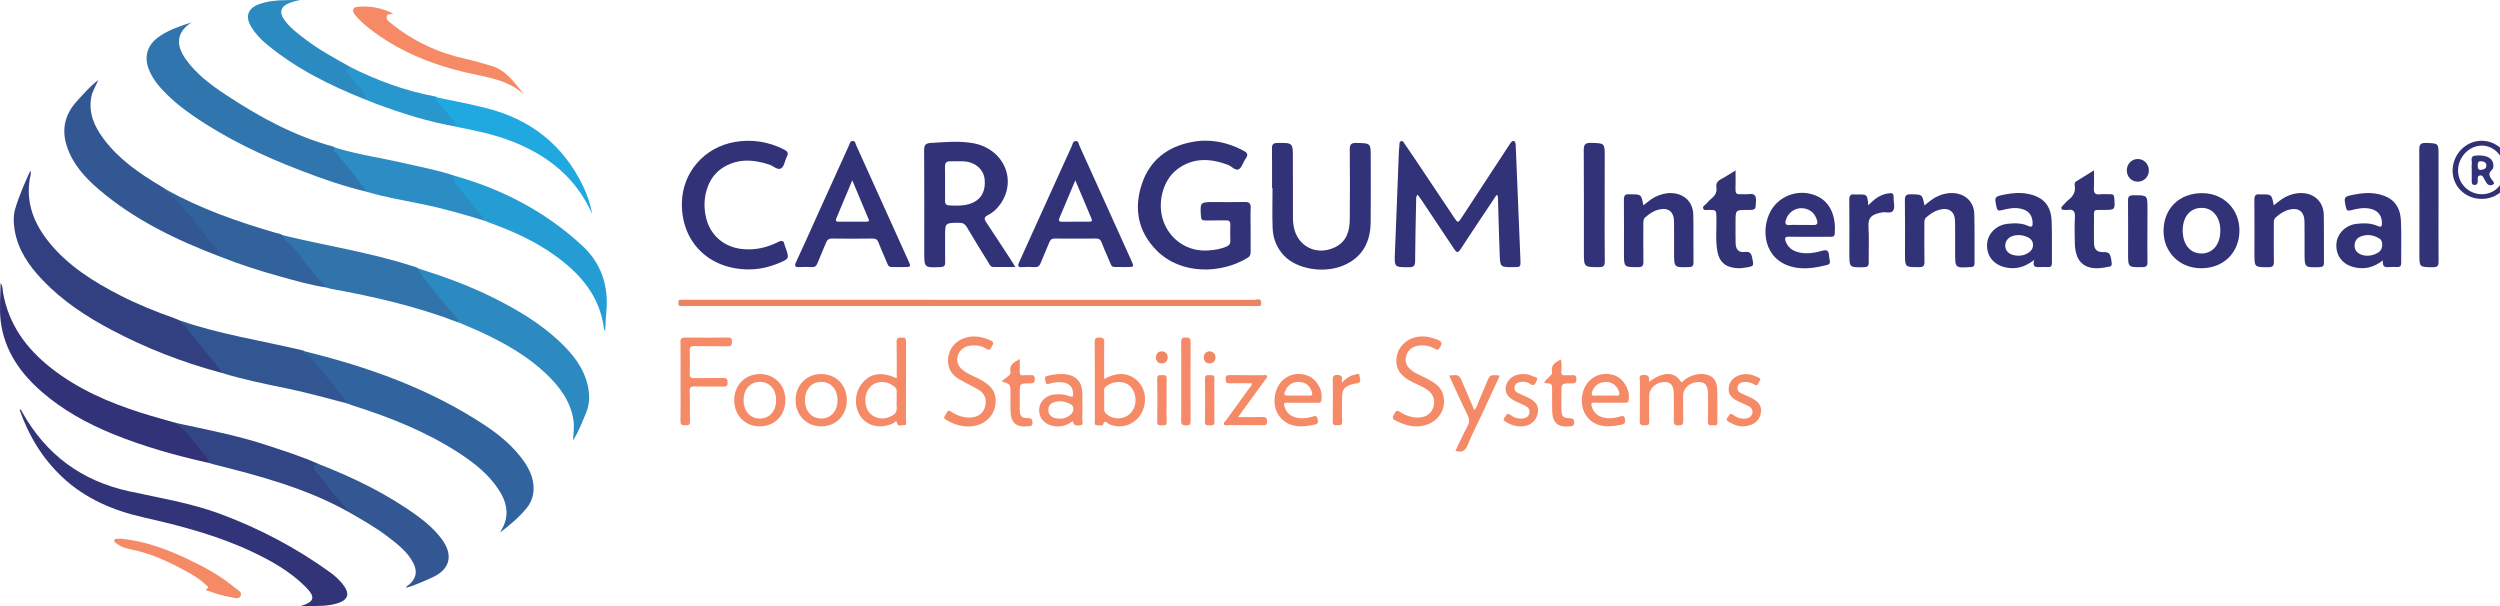 <?xml version="1.0" encoding="utf-8"?>
<!-- Generator: Adobe Illustrator 23.0.1, SVG Export Plug-In . SVG Version: 6.00 Build 0)  -->
<svg version="1.1" id="Layer_1" xmlns="http://www.w3.org/2000/svg" xmlns:xlink="http://www.w3.org/1999/xlink" x="0px" y="0px"
	 viewBox="0 0 412.39 100" enable-background="new 0 0 412.39 100" xml:space="preserve">
<g>
	<path fill="#31649E" d="M50.2,57.93c10.49,2.59,20.59,6.16,29.68,12.15c2.54,1.67,4.87,3.6,6.63,6.14
		c1.85,2.67,2.04,5.53,0.38,7.57c-1.25,1.55-2.8,2.82-4.4,4.06c0.23-0.46,0.51-0.9,0.69-1.38c0.78-1.99,0.27-3.81-0.81-5.52
		c-1.69-2.68-4.12-4.58-6.73-6.27c-5.36-3.47-11.24-5.81-17.3-7.74c-0.36-0.11-0.7-0.25-1.05-0.38c-2.06-1.66-3.48-3.9-5.2-5.86
		c-0.61-0.7-1.11-1.51-1.98-1.96c-0.26-0.13-0.45-0.39-0.37-0.7C49.81,57.8,50.02,57.84,50.2,57.93z"/>
	<path fill="#3075AD" d="M60.49,31.63c-3.74-0.89-7.37-2.15-10.95-3.53c-6.22-2.39-12.21-5.23-17.72-9.03
		c-1.98-1.37-3.84-2.89-5.44-4.71c-0.56-0.64-1.04-1.32-1.44-2.07c-1.42-2.65-0.86-4.93,1.7-6.52c1.53-0.95,3.25-1.54,5.02-2.09
		c-0.1,0.06-0.22,0.11-0.31,0.18c-2.35,1.66-2.26,3.73-0.69,5.93c1.74,2.44,4.1,4.2,6.55,5.82c5.52,3.65,11.28,6.81,17.72,8.56
		c0.12,0.03,0.22,0.11,0.33,0.17c1.03,1.23,2.05,2.47,3.07,3.71c0.63,0.77,1.19,1.59,1.86,2.33C60.47,30.69,60.8,31.11,60.49,31.63z
		"/>
	<path fill="#324081" d="M36.46,61.48c-6.29-1.69-12.34-4.02-18.1-7.08c-4.16-2.2-8.07-4.77-11.34-8.21
		c-2.23-2.34-4.04-4.93-4.6-8.21c-0.2-1.19-0.24-2.39,0.09-3.53c0.62-2.12,1.52-4.14,2.49-6.29c0.2,0.56-0.02,0.93-0.08,1.29
		c-0.67,3.99,0.67,7.39,3.11,10.44c3.18,3.96,7.39,6.58,11.84,8.86c2.87,1.47,5.85,2.67,8.89,3.74c0.32,0.11,0.63,0.26,0.94,0.4
		c2.78,1.95,4.33,5,6.58,7.42C36.6,60.63,36.77,61.03,36.46,61.48z"/>
	<path fill="#323479" d="M49.56,99.99c2.33-0.71,2.55-1.48,0.83-3.2c-2.54-2.53-5.61-4.27-8.82-5.78
		c-5.72-2.7-11.79-4.28-17.92-5.67c-4.95-1.12-9.52-3.05-13.29-6.56c-3.34-3.11-5.63-6.89-7.12-11.18c0.21-0.14,0.23,0.05,0.29,0.12
		c0.06,0.07,0.08,0.17,0.13,0.25c3.91,7.02,9.81,11.36,17.64,13.07c5.06,1.11,10.19,1.93,15.08,3.75
		c6.45,2.41,12.49,5.58,18.07,9.62c0.91,0.66,1.75,1.42,2.39,2.37c0.79,1.18,0.53,2.08-0.79,2.6c-1.73,0.68-3.57,0.54-5.37,0.62
		C50.31,100.01,49.94,99.99,49.56,99.99z"/>
	<path fill="#323278" d="M246.85,32.18c-1.37,2.05-2.73,4.09-4.09,6.14c-0.57,0.86-1.14,1.72-1.7,2.59
		c-0.57,0.88-0.71,0.89-1.28,0.03c-1.79-2.68-3.57-5.36-5.36-8.04c-0.17-0.25-0.36-0.5-0.58-0.79c-0.33,0.36-0.23,0.75-0.24,1.1
		c-0.07,3.31-0.15,6.63-0.17,9.94c-0.01,0.77-0.31,0.93-1,0.93c-2.46,0-2.43,0.02-2.33-2.44c0.23-5.37,0.42-10.75,0.63-16.12
		c0.02-0.53,0.06-1.06,0.11-1.59c0.02-0.23-0.05-0.54,0.27-0.64c0.32-0.1,0.43,0.19,0.56,0.39c0.57,0.82,1.13,1.65,1.69,2.48
		c2.16,3.22,4.31,6.44,6.47,9.67c0.66,0.99,0.67,0.99,1.3,0.03c2.59-3.95,5.17-7.9,7.76-11.85c0.14-0.21,0.26-0.44,0.44-0.61
		c0.27-0.26,0.52-0.18,0.64,0.17c0.06,0.17,0.05,0.37,0.06,0.56c0.26,6.22,0.52,12.43,0.77,18.65c0.05,1.29,0.04,1.29-1.23,1.29
		c-2.07,0-2.11,0-2.19-2.07c-0.12-3.09-0.19-6.19-0.28-9.28c0-0.15-0.03-0.31-0.05-0.46C246.98,32.23,246.92,32.2,246.85,32.18z"/>
	<path fill="#325793" d="M36.28,42.32c-7.21-2.74-14.12-6.05-20.03-11.12c-2.24-1.92-4.22-4.1-5.19-6.98
		c-0.97-2.87-0.36-5.4,1.69-7.61c1.06-1.14,2.06-2.35,3.46-3.41c-0.42,1.03-0.96,1.82-1.14,2.76c-0.52,2.68,0.5,4.91,2.03,6.96
		c2.52,3.37,5.91,5.7,9.47,7.81c0.24,0.14,0.47,0.3,0.71,0.45c0.12,0.22,0.29,0.45,0.49,0.54c2.4,1.15,3.63,3.43,5.22,5.35
		c1.07,1.29,2.19,2.54,3.17,3.91C36.45,41.41,36.73,41.83,36.28,42.32z"/>
	<path fill="#323278" d="M206.3,37.87c0,1.22-0.01,2.44,0,3.66c0,0.4-0.06,0.72-0.44,0.96c-4.34,2.69-11.05,2.92-15.11-1.22
		c-3.05-3.11-3.74-6.88-2.39-10.93c1.31-3.93,4.24-6.16,8.26-6.92c2.96-0.56,5.77,0,8.44,1.4c0.62,0.33,0.94,0.63,0.43,1.33
		c-0.42,0.57-0.61,1.47-1.15,1.77c-0.55,0.3-1.17-0.5-1.8-0.74c-2.92-1.08-5.75-1.22-8.37,0.76c-2.4,1.82-3.36,5.71-2.2,8.7
		c1.19,3.09,4.11,4.92,7.37,4.67c1.03-0.08,2.04-0.22,3-0.65c0.42-0.19,0.63-0.44,0.61-0.92c-0.03-0.87-0.03-1.75,0-2.63
		c0.02-0.56-0.18-0.78-0.75-0.76c-1.12,0.03-2.25-0.01-3.38,0.02c-0.53,0.01-0.69-0.19-0.72-0.71c-0.14-2.32-0.15-2.32,2.12-2.33
		c1.69,0,3.38,0.03,5.06-0.01c0.75-0.02,1.07,0.18,1.03,0.99C206.25,35.49,206.3,36.68,206.3,37.87z"/>
	<path fill="#2C8AC0" d="M68.93,44.25c4.25,1.36,8.44,2.86,12.44,4.86c3.92,1.96,7.69,4.18,10.9,7.2c2.16,2.03,4.01,4.3,4.69,7.3
		c0.36,1.59,0.31,3.15-0.35,4.67c-0.64,1.48-1.18,3-2.1,4.37c0.1-1.18,0.26-2.34,0.06-3.51c-0.54-3.11-2.35-5.47-4.57-7.56
		c-3.01-2.84-6.56-4.86-10.27-6.62c-1.32-0.63-2.69-1.17-4.03-1.75c-2.58-2.33-4.51-5.21-6.68-7.88
		C68.75,45.01,68.56,44.64,68.93,44.25z"/>
	<path fill="#323278" d="M34.39,76.35c-5.4-1.21-10.72-2.69-15.85-4.79c-4.18-1.72-8.12-3.88-11.56-6.85
		c-3.6-3.11-6.24-6.83-6.86-11.68C-0.12,51,0.06,48.97,0.1,46.68c0.41,0.63,0.32,1.11,0.39,1.53c0.91,5.28,3.84,9.28,7.95,12.51
		c4.41,3.46,9.47,5.66,14.77,7.35c1.96,0.63,3.96,1.16,5.94,1.73c0.04,0.05,0.06,0.12,0.12,0.14c2.51,1.05,3.52,3.53,5.16,5.41
		C34.68,75.65,34.74,76.02,34.39,76.35z"/>
	<path fill="#323278" d="M209.83,30.99c0-2.16,0.02-4.32-0.01-6.47c-0.01-0.67,0.17-0.93,0.9-0.94c2.55-0.02,2.55-0.05,2.55,2.53
		c0,3.25,0,6.51,0.01,9.76c0,0.5,0.03,1,0.12,1.49c0.61,3.32,3.81,4.91,6.85,3.41c1.88-0.93,2.38-2.65,2.4-4.55
		c0.04-3.85,0.04-7.69,0-11.54c-0.01-0.86,0.23-1.12,1.1-1.1c2.36,0.05,2.36,0.01,2.36,2.37c0,3.57,0.03,7.13-0.01,10.7
		c-0.04,3.28-1.34,5.81-4.5,7.14c-3.18,1.35-7.59,0.64-9.74-1.57c-1.23-1.27-1.86-2.83-1.93-4.56c-0.09-2.22-0.02-4.44-0.02-6.66
		C209.87,30.99,209.85,30.99,209.83,30.99z"/>
	<path fill="#3173AB" d="M68.93,44.25c0.6,1.31,1.6,2.35,2.47,3.47c1.28,1.64,2.66,3.21,3.99,4.82c0.15,0.18,0.2,0.45,0.3,0.68
		c-6.85-2.64-13.95-4.29-21.16-5.59c-0.21-0.04-0.41-0.12-0.62-0.19c-1.43-0.47-2.19-1.71-3.03-2.79c-1.07-1.37-2.13-2.74-3.26-4.07
		c-0.23-0.27-0.53-0.44-0.77-0.68c-0.3-0.31-0.65-0.63-0.27-1.12c7.15,1.76,14.45,2.85,21.47,5.12C68.36,44,68.69,44.01,68.93,44.25
		z"/>
	<path fill="#323278" d="M123.52,44.44c-6.59,0-11.16-4.55-11.04-10.99c0.09-5.02,3.71-9.16,8.73-10.03
		c2.84-0.49,5.53-0.06,8.1,1.23c0.58,0.29,0.82,0.57,0.48,1.21c-0.34,0.63-0.41,1.56-0.92,1.9c-0.58,0.39-1.27-0.38-1.93-0.6
		c-2.77-0.91-5.46-1.06-7.98,0.69c-2.29,1.59-3.29,5.01-2.45,8.22c0.73,2.82,2.97,4.69,5.89,5.01c2.13,0.23,4.1-0.23,5.98-1.17
		c0.62-0.31,0.91-0.22,1.03,0.44c0.03,0.15,0.1,0.3,0.15,0.44c0.66,1.88,0.66,1.89-1.21,2.66C126.81,44.08,125.2,44.44,123.52,44.44
		z"/>
	<path fill="#325692" d="M36.46,61.48c-0.2-0.71-0.73-1.22-1.17-1.77c-1.53-1.91-3.21-3.7-4.57-5.74c-0.29-0.43-1.06-0.37-1.01-1.09
		c6.54,2.26,13.37,3.3,20.08,4.88c0.15,0.03,0.28,0.11,0.42,0.17c-0.27,0.09-0.3,0.27-0.05,0.37c1.25,0.49,1.84,1.64,2.64,2.57
		c1.41,1.66,2.79,3.35,4.17,5.03c0.15,0.19,0.23,0.44,0.34,0.66c-3.26-0.82-6.48-1.76-9.77-2.44C43.81,63.36,40.09,62.6,36.46,61.48
		z"/>
	<path fill="#325792" d="M52.43,76.49c5.83,2.27,11.44,4.98,16.52,8.69c1.49,1.09,2.87,2.32,3.97,3.82c1.91,2.64,1.3,4.96-1.67,6.28
		c-1.38,0.61-2.76,1.26-4.26,1.69c0.07-0.34,0.32-0.39,0.48-0.52c1.16-0.99,1.42-2.15,0.74-3.51c-0.94-1.88-2.56-3.12-4.17-4.36
		c-2.11-1.62-4.43-2.91-6.73-4.23c-1.51-1.27-2.78-2.76-3.97-4.33c-0.55-0.72-1.06-1.47-1.69-2.12c-0.3-0.31-0.38-0.72-0.19-1.13
		C51.67,76.3,52.06,76.42,52.43,76.49z"/>
	<path fill="#249DD4" d="M75,29c7.9,2.22,15,5.94,21.04,11.52c3.19,2.95,4.4,6.72,3.97,11.04c-0.1,0.96-0.11,1.93-0.18,3.08
		c-0.11-0.25-0.19-0.35-0.2-0.45c-0.7-5.41-3.95-9.1-8.19-12.12c-3.28-2.34-6.92-3.97-10.69-5.33c-0.26-0.09-0.52-0.21-0.77-0.31
		c-2.12-1.72-3.58-4.01-5.28-6.09C74.22,29.75,74.37,29.3,75,29z"/>
	<path fill="#31629C" d="M46.6,38.79c0.22,0.94,1.15,1.27,1.71,1.92c1.59,1.84,2.92,3.89,4.58,5.66c0.34,0.36,0.68,0.72,1.02,1.07
		c-2.65-0.4-5.22-1.14-7.8-1.86c-3.33-0.92-6.63-1.98-9.84-3.26c-0.13-1.11-1.02-1.76-1.63-2.55c-1.55-2.02-3.17-3.99-4.79-5.96
		c-0.51-0.62-1.08-1.21-1.8-1.62c-0.4-0.23-0.67-0.55-0.78-1c5.74,3.23,11.9,5.38,18.19,7.21C45.85,38.51,46.26,38.53,46.6,38.79z"
		/>
	<path fill="#324685" d="M52.43,76.49c-0.91,0.33-0.96,0.61-0.3,1.35c1.71,1.91,3.1,4.1,4.94,5.91c0.14,0.14,0.16,0.39,0.23,0.59
		c-6.93-3.83-14.5-5.85-22.11-7.76c-0.27-0.07-0.54-0.16-0.8-0.24c-0.19-0.96-0.89-1.62-1.49-2.29c-1.18-1.32-1.99-3.01-3.62-3.93
		c-0.08-0.05-0.1-0.22-0.15-0.33c5.05,1.09,10.13,2.07,15.04,3.7C46.96,74.42,49.76,75.28,52.43,76.49z"/>
	<path fill="#2B8DC3" d="M75,29c-0.43,0.47-0.15,0.88,0.15,1.25c1.39,1.73,2.79,3.43,4.18,5.16c0.25,0.31,0.44,0.68,0.65,1.02
		c-3.51-1.09-7.04-2.1-10.65-2.82c-2.96-0.6-5.94-1.11-8.85-1.98c-1.55-2.25-3.35-4.3-5.04-6.43c-0.18-0.23-0.76-0.44-0.2-0.86
		c3.81,1.18,7.75,1.72,11.62,2.62C69.59,27.6,72.35,28.09,75,29z"/>
	<path fill="#2B8BC1" d="M60.3,16.43c-5.85-2.32-11.44-5.09-16.32-9.14c-0.99-0.82-1.87-1.75-2.54-2.86
		c-1.04-1.72-0.55-3.08,1.34-3.76c2.19-0.79,4.48-0.61,6.75-0.68c-0.58,0.13-1.14,0.26-1.69,0.46c-1.54,0.56-1.87,1.56-0.89,2.89
		c0.91,1.25,2.15,2.17,3.36,3.1c2.3,1.77,4.86,3.14,7.38,4.56c-0.01,0.92,0.61,1.51,1.14,2.14c0.54,0.64,1.08,1.27,1.54,1.97
		C60.65,15.56,60.81,16.01,60.3,16.43z"/>
	<path fill="#EB8463" d="M159.97,50.49c-15.64,0-31.28,0-46.91,0c-0.28,0-0.56,0-0.84-0.01c-0.32-0.01-0.31-0.24-0.3-0.47
		c0.01-0.23-0.08-0.54,0.3-0.56c0.25-0.02,0.5-0.01,0.75-0.01c31.34,0,62.68,0,94.02,0.02c0.36,0,1.01-0.38,1.06,0.46
		c0.02,0.37-0.06,0.61-0.5,0.57c-0.25-0.02-0.5,0-0.75,0C191.19,50.49,175.58,50.49,159.97,50.49z"/>
	<path fill="#323278" d="M375.07,33.87c0.68-0.51,1.23-1.02,1.9-1.36c0.94-0.48,1.92-0.73,2.98-0.65c1.96,0.15,3.33,1.55,3.37,3.59
		c0.05,2.62,0,5.25,0.03,7.87c0.01,0.58-0.22,0.73-0.77,0.75c-2.43,0.07-2.43,0.09-2.43-2.36c0-1.72,0.01-3.44-0.01-5.15
		c-0.02-1.67-0.99-2.39-2.59-1.96c-0.84,0.22-1.52,0.7-2.16,1.27c-0.33,0.29-0.31,0.66-0.31,1.03c0,2.09-0.03,4.19,0.01,6.28
		c0.01,0.71-0.22,0.9-0.91,0.9c-2.3,0-2.3,0.03-2.3-2.22c0-2.97,0.02-5.94-0.01-8.9c-0.01-0.7,0.22-0.99,0.91-0.89
		c0.03,0,0.06,0,0.09,0C374.73,32.04,374.73,32.04,375.07,33.87z"/>
	<path fill="#323278" d="M271.08,33.87c0.68-0.5,1.23-1.02,1.9-1.36c0.85-0.42,1.73-0.69,2.69-0.66c2.13,0.06,3.61,1.45,3.65,3.59
		c0.05,2.62,0,5.25,0.03,7.87c0.01,0.58-0.22,0.73-0.77,0.75c-2.43,0.07-2.43,0.09-2.43-2.36c0-1.72,0.01-3.44-0.01-5.15
		c-0.02-1.67-0.99-2.39-2.59-1.96c-0.84,0.22-1.52,0.7-2.16,1.27c-0.33,0.29-0.31,0.66-0.31,1.03c0,2.09-0.03,4.19,0.01,6.28
		c0.01,0.7-0.22,0.9-0.91,0.9c-2.3,0-2.3,0.03-2.3-2.31c0-2.94,0.02-5.87-0.01-8.81c-0.01-0.7,0.22-0.99,0.91-0.89
		c0.03,0,0.06,0,0.09,0C270.74,32.04,270.74,32.04,271.08,33.87z"/>
	<path fill="#323278" d="M317.45,33.88c0.67-0.52,1.23-1.02,1.9-1.37c0.94-0.48,1.92-0.73,2.98-0.65c1.89,0.14,3.28,1.46,3.34,3.41
		c0.08,2.72,0.02,5.44,0.04,8.15c0,0.5-0.22,0.62-0.68,0.64c-2.52,0.15-2.52,0.16-2.52-2.36c0-1.72,0.01-3.44-0.01-5.15
		c-0.02-1.66-1-2.38-2.6-1.95c-0.84,0.23-1.52,0.7-2.16,1.27c-0.33,0.29-0.3,0.66-0.3,1.03c0,2.09-0.03,4.19,0.01,6.28
		c0.01,0.72-0.23,0.89-0.92,0.89c-2.29,0-2.29,0.03-2.29-2.22c0-2.94,0.03-5.87-0.02-8.81c-0.01-0.79,0.25-1.01,1.01-0.99
		C317.09,32.08,317.09,32.04,317.45,33.88z"/>
	<path fill="#20A8E0" d="M72.14,16.08c2.64,0.56,5.29,1.06,7.9,1.71c7.41,1.82,12.88,6.08,16.19,13.01
		c0.68,1.43,1.17,2.94,1.47,4.52c-0.28-0.55-0.53-1.12-0.83-1.66c-2.73-5.01-6.99-8.18-12.2-10.26c-3.03-1.21-6.2-1.86-9.38-2.48
		c-1.41-1.16-2.46-2.63-3.58-4.04C71.38,16.42,71.55,16.18,72.14,16.08z"/>
	<path fill="#323278" d="M264.7,33.92c0,3.06-0.02,6.13,0.02,9.19c0.01,0.73-0.2,0.96-0.95,0.96c-2.5-0.01-2.5,0.02-2.5-2.51
		c0-5.6,0.02-11.2-0.02-16.79c-0.01-0.96,0.27-1.22,1.21-1.2c2.24,0.06,2.25,0.02,2.25,2.28C264.7,28.54,264.7,31.23,264.7,33.92z"
		/>
	<path fill="#F68A67" d="M64.86,2.24c-0.44,0.18-0.92-0.05-1.05,0.44c-0.14,0.52,0.25,0.8,0.59,1.08c3.64,2.97,7.77,4.92,12.34,5.94
		c1.52,0.34,3.01,0.77,4.5,1.22c0.94,0.29,1.74,0.83,2.46,1.49c1.06,0.96,1.89,2.11,2.78,3.21c-2.77-2.56-6.34-2.88-9.78-3.7
		c-5.74-1.36-11.14-3.58-15.83-7.26C60,3.98,59.2,3.22,58.5,2.38c-0.47-0.56-0.28-1.19,0.41-1.25C60.95,0.93,62.91,1.26,64.86,2.24z
		"/>
	<path fill="#323277" d="M345.41,28.1c0,1.1,0.05,2-0.01,2.89c-0.05,0.8,0.16,1.17,1.03,1.06c0.55-0.07,1.12,0.01,1.68-0.02
		c0.49-0.02,0.63,0.2,0.66,0.67c0.13,1.93,0.14,1.92-1.75,1.93c-1.84,0.01-1.58-0.19-1.6,1.59c-0.01,1.28-0.02,2.56,0,3.84
		c0.02,1.14,0.49,1.56,1.64,1.53c0.89-0.03,1.11,0.3,1.28,1.78c0.09,0.8-0.55,0.58-0.93,0.71c-0.12,0.04-0.24,0.05-0.37,0.07
		c-3.05,0.5-4.68-0.82-4.78-3.91c-0.05-1.47-0.06-2.94,0.01-4.4c0.04-0.91-0.19-1.38-1.18-1.21c-0.15,0.03-0.31,0.01-0.47,0
		c-0.21-0.01-0.48,0.04-0.57-0.22c-0.09-0.25,0.12-0.4,0.27-0.55c0.3-0.31,0.59-0.65,0.93-0.92c0.72-0.59,1.15-1.28,1-2.26
		c-0.04-0.27-0.06-0.58,0.23-0.76C343.4,29.35,344.32,28.78,345.41,28.1z"/>
	<path fill="#323277" d="M286.29,28.11c0,1.18,0.03,2.15-0.01,3.11c-0.02,0.59,0.15,0.88,0.79,0.82c0.47-0.04,0.94,0.05,1.4-0.02
		c0.97-0.14,1.24,0.26,1.19,1.2c-0.07,1.41-0.02,1.41-1.44,1.41c-1.93,0-1.93,0-1.93,1.92c0,1.19-0.02,2.37,0.01,3.56
		c0.02,1.05,0.49,1.57,1.5,1.45c0.82-0.09,1.07,0.19,1.23,0.94c0.29,1.41,0.33,1.4-1.06,1.64c-0.62,0.11-1.25,0.14-1.87,0.05
		c-1.65-0.23-2.53-1.1-2.82-2.79c-0.32-1.83-0.1-3.68-0.15-5.52c-0.03-1.24-0.01-1.23-1.21-1.26c-0.33-0.01-0.78,0.17-0.95-0.18
		c-0.2-0.43,0.31-0.61,0.54-0.88c0.26-0.31,0.55-0.61,0.86-0.86c0.58-0.47,0.88-1.03,0.76-1.79c-0.1-0.64,0.18-1.04,0.74-1.35
		C284.63,29.17,285.35,28.68,286.29,28.11z"/>
	<path fill="#323277" d="M402.25,33.82c0,3.09-0.02,6.18,0.01,9.28c0.01,0.7-0.16,0.99-0.93,0.98c-2.24-0.02-2.24,0.02-2.24-2.18
		c0-5.72,0.02-11.43-0.02-17.15c-0.01-0.87,0.18-1.2,1.12-1.17c2.06,0.07,2.06,0.01,2.06,2.09
		C402.25,28.38,402.25,31.1,402.25,33.82z"/>
	<path fill="#2797CD" d="M72.14,16.08c-0.55,0.24-0.18,0.47,0.01,0.69c0.77,0.9,1.53,1.8,2.31,2.69c0.37,0.43,0.63,0.93,0.85,1.44
		c-4.56-0.79-8.95-2.17-13.28-3.78c-0.58-0.22-1.15-0.47-1.73-0.7c0.03-1.31-1.1-1.94-1.71-2.87c-0.32-0.49-0.75-0.91-1.13-1.36
		c-0.4-0.48-0.4-0.88,0.21-1.19c4.44,2.24,9.06,3.96,13.96,4.88C71.82,15.93,72.01,15.91,72.14,16.08z"/>
	<path fill="#323278" d="M308.19,33.86c0.94-0.97,1.85-1.69,3.07-1.92c0.99-0.18,1.12-0.12,1.11,0.85
		c-0.01,0.68,0.27,1.52-0.12,2.01c-0.37,0.46-1.23,0.12-1.86,0.25c-1.45,0.3-2.28,0.64-2.17,2.41c0.12,1.93,0.01,3.87,0.04,5.81
		c0.01,0.61-0.2,0.79-0.81,0.81c-2.39,0.05-2.39,0.07-2.39-2.3c0-2.93,0.02-5.87-0.01-8.8c-0.01-0.69,0.19-1,0.9-0.9
		c0.15,0.02,0.31,0,0.47,0C308.02,32.06,308.02,32.06,308.19,33.86z"/>
	<path fill="#F68A67" d="M271.99,63c2.36-1.72,4.2-1.82,5.39,0.1c0.91-0.88,1.98-1.4,3.27-1.41c1.54-0.01,2.53,0.8,2.6,2.34
		c0.09,1.87,0.02,3.75,0.04,5.63c0.01,0.74-0.53,0.42-0.86,0.47c-0.42,0.07-0.7,0-0.69-0.56c0.03-1.5,0.02-3,0.01-4.5
		c-0.01-1.48-0.47-2.07-1.58-2.06c-1.35,0.01-2.52,1.02-2.52,2.18c0,1.38-0.03,2.75,0.01,4.13c0.02,0.63-0.12,0.86-0.81,0.85
		c-0.65-0.01-0.77-0.24-0.75-0.81c0.04-1.41,0.02-2.81,0.01-4.22c-0.02-1.58-0.46-2.15-1.61-2.12c-1.34,0.03-2.46,1.05-2.46,2.25
		c0,1.41-0.04,2.82,0.02,4.22c0.03,0.68-0.32,0.65-0.8,0.67c-0.52,0.01-0.78-0.05-0.77-0.69c0.04-2.19,0-4.38,0.03-6.57
		c0.01-0.4-0.35-1.02,0.58-1.05C271.95,61.83,272.14,62.16,271.99,63z"/>
	<path fill="#F58A67" d="M160.74,55.5c0.95,0.01,1.83,0.27,2.7,0.67c0.57,0.26,0.43,0.56,0.19,0.94c-0.22,0.36-0.3,0.84-0.92,0.43
		c-0.75-0.5-1.62-0.63-2.52-0.54c-1.11,0.1-1.93,0.74-2.21,1.73c-0.26,0.91,0.07,1.75,0.99,2.43c0.96,0.71,2.12,1.05,3.13,1.67
		c0.92,0.57,1.74,1.22,2.02,2.35c0.59,2.46-1.03,4.78-3.64,5.12c-1.58,0.21-3.02-0.23-4.39-1.03c-0.69-0.4-0.13-0.72,0.01-1.05
		c0.14-0.36,0.3-0.65,0.81-0.31c0.95,0.63,2,1.02,3.17,0.96c1.24-0.06,2.07-0.65,2.4-1.73c0.35-1.13,0.02-2.18-1.04-2.84
		c-1.01-0.62-2.1-1.09-3.12-1.69c-1.07-0.62-1.85-1.48-1.93-2.81C156.23,57.34,158.1,55.5,160.74,55.5z"/>
	<path fill="#F58A67" d="M233.61,70.34c-1.25-0.02-2.37-0.43-3.47-1c-0.69-0.36-0.31-0.71-0.11-1.11c0.21-0.41,0.38-0.64,0.9-0.29
		c0.98,0.65,2.07,1.02,3.28,0.92c1.15-0.09,1.96-0.72,2.26-1.79c0.3-1.07-0.04-2.04-0.96-2.72c-0.99-0.73-2.19-1.06-3.22-1.71
		c-1.07-0.68-1.89-1.53-1.95-2.9c-0.12-2.67,2.2-4.6,5.09-4.19c0.56,0.08,1.08,0.27,1.62,0.46c0.77,0.27,0.93,0.64,0.45,1.35
		c-0.26,0.38-0.43,0.42-0.8,0.19c-0.83-0.5-1.75-0.67-2.71-0.53c-1.01,0.15-1.74,0.67-2.03,1.69c-0.29,1,0.09,1.77,0.88,2.38
		c0.8,0.62,1.76,0.94,2.63,1.41c1.13,0.62,2.25,1.26,2.6,2.66C238.76,67.93,236.67,70.36,233.61,70.34z"/>
	<path fill="#F58A67" d="M19.97,88.86c3.85,0.37,7.44,1.69,10.92,3.33c2.8,1.31,5.51,2.79,7.9,4.79c0.42,0.35,1.21,0.7,0.9,1.34
		c-0.3,0.62-1.07,0.26-1.64,0.18c-1.24-0.19-2.42-0.57-3.6-1c-0.12-0.04-0.8-0.01-0.2-0.49c0.24-0.2-0.16-0.41-0.31-0.55
		c-0.92-0.9-2.02-1.57-3.14-2.18c-2.93-1.61-5.95-3.02-9.26-3.67c-0.85-0.17-1.6-0.41-2.27-0.92c-0.19-0.15-0.49-0.31-0.42-0.57
		c0.09-0.36,0.46-0.2,0.72-0.24C19.69,88.85,19.82,88.86,19.97,88.86z"/>
	<path fill="#F68A67" d="M112.26,62.92c0-2.16,0.02-4.31-0.01-6.47c-0.01-0.63,0.19-0.78,0.79-0.77c2.31,0.03,4.63,0.02,6.94,0
		c0.52,0,0.79,0.05,0.77,0.7c-0.02,0.58-0.18,0.75-0.75,0.74c-1.81-0.03-3.63,0.01-5.44-0.02c-0.62-0.01-0.8,0.17-0.78,0.79
		c0.04,1.25,0.04,2.5,0,3.75c-0.02,0.58,0.15,0.75,0.73,0.74c1.59-0.04,3.19,0.01,4.78-0.03c0.59-0.02,0.72,0.17,0.74,0.73
		c0.02,0.64-0.25,0.7-0.77,0.69c-1.53-0.03-3.06,0.02-4.59-0.03c-0.67-0.02-0.92,0.11-0.89,0.85c0.06,1.62-0.01,3.25,0.04,4.88
		c0.02,0.65-0.27,0.69-0.78,0.68c-0.49-0.01-0.8-0.01-0.79-0.67C112.29,67.3,112.26,65.11,112.26,62.92z"/>
	<path fill="#323278" d="M354.23,38.17c0,1.68-0.03,3.37,0.01,5.05c0.02,0.66-0.22,0.84-0.86,0.85c-2.34,0.02-2.34,0.04-2.34-2.26
		c0-2.9,0.02-5.8-0.01-8.7c-0.01-0.71,0.22-0.9,0.91-0.9c2.3,0,2.3-0.03,2.3,2.21C354.23,35.67,354.23,36.92,354.23,38.17z"/>
	<path fill="#F58A67" d="M239.06,61.94c1.63-0.14,1.63-0.14,2.23,1.26c0.63,1.46,1.25,2.92,1.91,4.46c0.41-0.46,0.53-0.99,0.74-1.48
		c0.43-1,0.85-2.01,1.27-3.02c0.56-1.36,0.56-1.36,2.2-1.21c-1.02,2.2-2.02,4.37-3.03,6.54c-0.75,1.61-1.58,3.19-2.24,4.84
		c-0.4,0.98-0.92,1.41-2.06,1.03c0.65-1.34,1.27-2.73,1.99-4.05c0.36-0.65,0.34-1.17,0.02-1.82c-0.95-1.93-1.83-3.89-2.73-5.85
		C239.23,62.41,239.15,62.18,239.06,61.94z"/>
	<path fill="#F68A67" d="M206.5,63.22c-1.22,0-2.43-0.02-3.63,0.01c-0.52,0.01-0.7-0.13-0.7-0.67c0-0.52,0.13-0.7,0.68-0.69
		c1.81,0.03,3.63,0.01,5.44,0.02c0.23,0,0.55-0.14,0.69,0.12c0.14,0.26-0.14,0.45-0.28,0.64c-1.28,1.77-2.57,3.54-3.86,5.3
		c-0.16,0.22-0.31,0.45-0.59,0.85c1.4,0,2.66,0.02,3.92-0.01c0.54-0.01,0.84,0.05,0.84,0.73c0,0.73-0.42,0.61-0.85,0.61
		c-1.84,0-3.69,0-5.53,0c-0.24,0-0.56,0.12-0.7-0.11c-0.18-0.31,0.17-0.5,0.32-0.7c1.25-1.75,2.53-3.49,3.79-5.23
		C206.22,63.86,206.49,63.66,206.5,63.22z"/>
	<path fill="#F58A67" d="M251.25,61.7c0.57-0.01,1.13,0.11,1.62,0.38c0.26,0.15,0.96,0.06,0.61,0.74c-0.24,0.48-0.43,1-1.13,0.47
		c-0.46-0.35-1.06-0.36-1.62-0.27c-0.46,0.08-0.81,0.31-0.9,0.82c-0.08,0.48,0.17,0.78,0.56,0.98c0.59,0.29,1.2,0.53,1.78,0.82
		c1.25,0.62,1.68,1.35,1.5,2.5c-0.18,1.13-1.07,2-2.28,2.16c-1.1,0.15-2.1-0.16-3.03-0.73c-0.34-0.21-0.44-0.44-0.14-0.73
		c0.24-0.24,0.29-0.87,0.89-0.42c0.62,0.46,1.31,0.71,2.1,0.61c0.55-0.07,0.95-0.33,1.07-0.89c0.12-0.53-0.14-0.92-0.59-1.16
		c-0.49-0.26-1.01-0.48-1.52-0.71c-1.46-0.66-2.01-1.47-1.75-2.6C248.69,62.47,249.81,61.69,251.25,61.7z"/>
	<path fill="#F58A67" d="M287.28,70.33c-0.56-0.01-1.37-0.3-2.14-0.76c-0.34-0.21-0.43-0.44-0.14-0.73c0.24-0.24,0.3-0.86,0.89-0.41
		c0.62,0.46,1.31,0.71,2.1,0.61c0.55-0.07,0.94-0.34,1.07-0.89c0.12-0.53-0.15-0.92-0.6-1.15c-0.61-0.31-1.25-0.56-1.86-0.86
		c-1.09-0.54-1.53-1.22-1.44-2.18c0.09-0.99,0.79-1.78,1.86-2.11c1.05-0.32,2.03-0.07,2.99,0.38c0.38,0.18,0.48,0.38,0.2,0.69
		c-0.22,0.25-0.2,0.91-0.83,0.51c-0.48-0.31-1.02-0.46-1.6-0.42c-0.54,0.03-1,0.19-1.15,0.77c-0.16,0.61,0.22,0.92,0.71,1.15
		c0.48,0.22,0.97,0.42,1.45,0.65c1.45,0.7,1.92,1.51,1.63,2.77C290.14,69.55,289.03,70.35,287.28,70.33z"/>
	<path fill="#F68A67" d="M254.73,63.17c0.19-0.52,0.6-0.73,0.87-1.05c0.17-0.21,0.48-0.37,0.42-0.69c-0.24-1.17,0.51-1.68,1.46-2.13
		c0.19,0.66,0.08,1.33,0.07,1.98c-0.01,0.5,0.15,0.67,0.64,0.62c0.34-0.03,0.69,0,1.03-0.01c0.45-0.02,0.81-0.05,0.82,0.64
		c0.01,0.72-0.34,0.71-0.85,0.71c-1.62,0-1.62,0.01-1.62,1.59c0,0.94-0.01,1.87,0,2.81c0.01,1.02,0.29,1.33,1.34,1.35
		c0.49,0.01,0.71,0.08,0.76,0.63c0.06,0.62-0.29,0.66-0.72,0.71c-1.89,0.23-2.86-0.57-2.91-2.46c-0.03-1.12-0.01-2.25-0.01-3.37
		C256.03,63.27,256.04,63.27,254.73,63.17z"/>
	<path fill="#F68A67" d="M168.22,59.21c0,0.77,0.03,1.41-0.01,2.05c-0.03,0.48,0.1,0.7,0.62,0.64c0.34-0.04,0.69-0.01,1.03-0.01
		c0.43,0,0.83-0.1,0.84,0.62c0,0.69-0.3,0.73-0.84,0.73c-1.64-0.01-1.64,0.01-1.64,1.66c0,0.9-0.01,1.81,0,2.71
		c0.01,1.03,0.29,1.37,1.32,1.36c0.57-0.01,0.75,0.15,0.78,0.72c0.04,0.67-0.42,0.59-0.8,0.63c-1.9,0.2-2.79-0.6-2.83-2.54
		c-0.02-1-0.01-2-0.01-2.99c0-1.43,0-1.43-1.47-1.9c0.36-0.27,0.74-0.54,1.09-0.83c0.21-0.18,0.45-0.39,0.38-0.71
		C166.42,60.13,167.31,59.76,168.22,59.21z"/>
	<path fill="#F68A68" d="M194.85,62.92c0-2.16,0.02-4.31-0.01-6.47c-0.01-0.62,0.17-0.79,0.78-0.78c0.6,0,0.79,0.15,0.78,0.78
		c-0.03,4.31-0.03,8.63,0,12.94c0,0.61-0.16,0.79-0.77,0.78c-0.6-0.01-0.8-0.15-0.79-0.78C194.87,67.24,194.85,65.08,194.85,62.92z"
		/>
	<path fill="#F68A67" d="M221.37,63.08c0.66-0.62,1.26-1.12,2.05-1.26c0.3-0.05,0.82-0.44,0.85,0.23c0.02,0.41,0.44,1.14-0.51,1.2
		c-0.25,0.02-0.49,0.09-0.73,0.15c-1.27,0.35-1.65,0.86-1.65,2.19c0,1.31-0.04,2.62,0.02,3.93c0.03,0.74-0.41,0.59-0.83,0.62
		c-0.46,0.03-0.74-0.01-0.73-0.62c0.04-2.28,0.03-4.56,0.01-6.84c0-0.53,0.03-0.84,0.72-0.83c0.69,0,0.87,0.25,0.78,0.86
		C221.33,62.78,221.35,62.84,221.37,63.08z"/>
	<path fill="#F68A68" d="M192.44,66c0,1.19-0.04,2.37,0.01,3.56c0.03,0.65-0.33,0.61-0.76,0.59c-0.38-0.02-0.81,0.14-0.8-0.55
		c0.03-2.37,0.04-4.75,0-7.12c-0.01-0.75,0.45-0.55,0.86-0.6c0.5-0.05,0.72,0.08,0.7,0.65C192.41,63.68,192.44,64.84,192.44,66z"/>
	<path fill="#F68A68" d="M200.32,66.02c0,1.19-0.03,2.37,0.01,3.56c0.03,0.67-0.37,0.57-0.78,0.57c-0.4,0-0.79,0.1-0.78-0.57
		c0.03-2.37,0.03-4.75,0-7.12c-0.01-0.67,0.38-0.57,0.78-0.57c0.4,0,0.8-0.1,0.78,0.57C200.28,63.64,200.32,64.83,200.32,66.02z"/>
	<path fill="#323277" d="M350.83,28.11c0-1.05,0.76-1.86,1.78-1.88c1.05-0.02,1.87,0.83,1.86,1.91c-0.02,1.03-0.82,1.84-1.84,1.83
		C351.61,29.97,350.83,29.16,350.83,28.11z"/>
	<path fill="#F08765" d="M199.52,57.94c0.59,0.08,0.98,0.41,0.98,1.02c0,0.62-0.4,0.99-1,0.98c-0.55-0.01-0.92-0.36-0.93-0.95
		C198.56,58.38,198.89,58.02,199.52,57.94z"/>
	<path fill="#F08765" d="M190.67,58.95c0.06-0.59,0.35-1.01,0.99-0.99c0.61,0.02,0.97,0.42,0.95,1.03
		c-0.01,0.58-0.39,0.94-0.94,0.95C191.06,59.96,190.71,59.59,190.67,58.95z"/>
	<path fill="#323278" d="M167.08,43.37c-1.47-2.25-2.93-4.51-4.42-6.74c-0.36-0.54-0.33-0.83,0.28-1.13
		c0.82-0.41,1.49-1.02,2.03-1.77c2.93-4.06,0.54-9.31-4.62-10.14c-2.28-0.37-4.55-0.14-6.82-0.01c-0.83,0.05-1.1,0.35-1.09,1.2
		c0.04,5.59,0.02,11.19,0.02,16.79c0,2.62,0,2.6,2.68,2.49c0.56-0.02,0.78-0.21,0.77-0.77c-0.02-1.44-0.01-2.88-0.01-4.31
		c0-2.23,0-2.21,2.27-2.23c0.64-0.01,1.01,0.19,1.34,0.75c1.13,1.94,2.32,3.85,3.51,5.77c0.2,0.33,0.34,0.77,0.85,0.77
		c1.15,0,2.29,0,3.6,0C167.27,43.69,167.18,43.53,167.08,43.37z M159.77,33.69c-1.04,0.29-2.1,0.24-3.16,0.2
		c-0.51-0.02-0.73-0.24-0.72-0.75c0.02-0.97,0-1.93,0-2.9c0-0.9,0.02-1.81-0.01-2.71c-0.02-0.62,0.2-0.94,0.85-0.92
		c0.81,0.02,1.63-0.05,2.43,0.02c1.77,0.15,3.12,1.39,3.26,2.94C162.63,31.72,161.7,33.16,159.77,33.69z"/>
	<path fill="#323278" d="M149.81,42.94c-2.86-6.32-5.71-12.64-8.57-18.96c-0.13-0.29-0.14-0.75-0.61-0.72
		c-0.43,0.03-0.46,0.46-0.6,0.76c-1.79,3.92-3.56,7.85-5.34,11.78c-1.12,2.48-2.22,4.96-3.37,7.42c-0.32,0.68-0.17,0.88,0.55,0.84
		c0.69-0.04,1.38-0.03,2.06,0c0.48,0.02,0.73-0.17,0.9-0.61c0.45-1.13,0.96-2.24,1.41-3.37c0.19-0.49,0.44-0.74,1.02-0.73
		c2.22,0.03,4.44,0.03,6.66,0c0.51-0.01,0.8,0.15,0.99,0.64c0.3,0.82,0.66,1.62,1.01,2.42c0.88,2,0.34,1.58,2.48,1.64
		c0.22,0,0.44,0,0.66,0C150.31,44.05,150.31,44.05,149.81,42.94z M142.91,36.57c-1.53,0-3.06,0-4.59,0c-0.34,0-0.55-0.1-0.38-0.51
		c0.86-2.03,1.7-4.06,2.65-6.32c0.96,2.29,1.83,4.35,2.69,6.42C143.45,36.54,143.18,36.56,142.91,36.57z"/>
	<path fill="#323278" d="M186.6,42.93c-2.84-6.29-5.68-12.58-8.53-18.87c-0.14-0.31-0.14-0.84-0.65-0.79
		c-0.46,0.04-0.48,0.52-0.63,0.85c-1.16,2.53-2.3,5.06-3.45,7.59c-1.72,3.81-3.44,7.63-5.18,11.44c-0.29,0.63-0.37,0.98,0.52,0.91
		c0.68-0.05,1.38-0.04,2.06,0c0.49,0.02,0.72-0.18,0.9-0.62c0.46-1.16,0.98-2.3,1.45-3.46c0.17-0.43,0.4-0.63,0.89-0.63
		c2.28,0.02,4.56,0.02,6.85,0c0.44,0,0.69,0.15,0.85,0.56c0.33,0.84,0.68,1.68,1.05,2.51c0.88,1.99,0.34,1.57,2.48,1.63
		c0.22,0,0.44,0,0.66,0C187.1,44.05,187.1,44.05,186.6,42.93z M179.69,36.57c-1.5,0-3-0.01-4.5,0.01c-0.61,0.01-0.57-0.28-0.39-0.71
		c0.83-1.95,1.65-3.91,2.58-6.13c0.96,2.27,1.81,4.3,2.67,6.33C180.23,36.47,180.04,36.57,179.69,36.57z"/>
	<path fill="#323278" d="M299.51,32.25c-2.95-1.2-6.34,0.11-7.65,3.01c-1.48,3.27-0.57,8.19,4.62,8.92
		c1.67,0.23,3.29-0.07,4.91-0.47c0.39-0.1,0.52-0.3,0.46-0.67c-0.05-0.31-0.13-0.61-0.15-0.92c-0.04-0.72-0.3-0.98-1.08-0.76
		c-1.29,0.36-2.62,0.59-3.97,0.25c-1-0.26-1.74-0.81-2.1-1.81c-0.18-0.5-0.11-0.76,0.5-0.75c1.12,0.02,2.25,0.01,3.37,0.01
		c0,0,0,0,0,0c1.16,0,2.31,0,3.47,0c0.35,0,0.72,0.01,0.76-0.48C302.86,36.14,302.21,33.35,299.51,32.25z M299.07,37.12
		c-0.65-0.03-1.31-0.01-1.97-0.01c-0.62,0-1.25-0.04-1.87,0.01c-0.66,0.05-0.83-0.2-0.65-0.81c0.34-1.16,1.38-1.97,2.56-1.97
		c1.25,0,2.22,0.74,2.57,1.94C299.9,36.89,299.73,37.15,299.07,37.12z"/>
	<path fill="#323278" d="M363.31,31.86c-3.78-0.03-6.4,2.5-6.42,6.2c-0.02,3.52,2.61,6.16,6.15,6.19c3.69,0.03,6.32-2.51,6.37-6.16
		C369.45,34.56,366.84,31.89,363.31,31.86z M366.22,38.68c-0.22,2.07-1.62,3.33-3.47,3.11c-1.67-0.2-2.71-1.67-2.7-3.81
		c0.02-2.33,1.32-3.78,3.31-3.68c0.06,0,0.13,0,0.19,0.01C365.36,34.51,366.48,36.33,366.22,38.68z"/>
	<path fill="#323278" d="M338.43,36.46c-0.11-2.6-1.39-3.99-3.94-4.49c-1.28-0.25-2.55-0.13-3.82,0.12
		c-1.68,0.33-1.7,0.38-1.33,2.08c0.11,0.51,0.29,0.65,0.82,0.51c1.09-0.28,2.19-0.52,3.33-0.22c1.15,0.3,1.73,1.03,1.8,2.2
		c0.04,0.61-0.07,0.91-0.75,0.6c-1.09-0.5-2.26-0.46-3.41-0.34c-1.85,0.2-3.26,1.65-3.35,3.36c-0.1,1.89,1.01,3.33,2.92,3.8
		c1.69,0.41,3.21,0.06,4.86-1.2c-0.34,1.15,0.2,1.21,0.85,1.18c0.47-0.03,0.94-0.02,1.41,0c0.48,0.02,0.66-0.18,0.66-0.66
		C338.45,41.09,338.52,38.77,338.43,36.46z M334.72,41.61c-0.72,0.52-1.53,0.67-2.39,0.51c-0.98-0.18-1.53-0.75-1.55-1.58
		c-0.02-0.84,0.58-1.51,1.55-1.7c0.21-0.04,0.43-0.04,0.65-0.06c0.54-0.01,1.05,0.15,1.53,0.36
		C335.56,39.62,335.67,40.93,334.72,41.61z"/>
	<path fill="#323278" d="M396.05,36.47c-0.11-2.6-1.39-3.99-3.94-4.49c-1.28-0.25-2.55-0.13-3.81,0.12
		c-1.68,0.33-1.7,0.38-1.33,2.08c0.11,0.51,0.28,0.65,0.81,0.51c1.09-0.28,2.19-0.52,3.33-0.23c1.2,0.31,1.82,1.15,1.81,2.39
		c0,0.58-0.23,0.64-0.67,0.44c-1.13-0.51-2.32-0.5-3.5-0.37c-1.85,0.2-3.26,1.65-3.35,3.36c-0.1,1.89,1.01,3.34,2.92,3.8
		c1.69,0.41,3.21,0.06,4.77-1.13c-0.14,0.95,0.24,1.18,0.94,1.11c0.46-0.05,0.94-0.03,1.4-0.01c0.48,0.02,0.66-0.17,0.66-0.66
		C396.07,41.09,396.15,38.77,396.05,36.47z M392.56,41.45c-0.48,0.44-1.23,0.72-1.97,0.73c-0.51,0.01-1-0.08-1.43-0.34
		c-0.56-0.33-0.81-0.86-0.75-1.5c0.07-0.64,0.42-1.11,1.02-1.34c1.1-0.42,2.15-0.23,3.12,0.38
		C393.11,39.73,393.09,40.96,392.56,41.45z"/>
	<path fill="#F68A67" d="M149.44,69.43c0.01-4.35,0-8.69,0.02-13.04c0-0.6-0.19-0.73-0.74-0.72c-0.55,0.01-0.84,0.06-0.82,0.74
		c0.05,1.96,0.02,3.93,0.02,5.98c-2.45-1.07-4.16-0.86-5.53,0.63c-1.46,1.57-1.6,4.13-0.34,5.79c1.22,1.6,3.41,1.97,5.42,0.94
		c0.13-0.07,0.36-0.55,0.5,0.03c0.18,0.74,0.77,0.28,1.16,0.33C149.65,70.18,149.44,69.68,149.44,69.43z M147.23,68.53
		c-0.9,0.51-1.82,0.67-2.78,0.28c-1.18-0.48-1.66-1.46-1.71-2.67c-0.06-1.31,0.61-2.5,1.65-2.91c1.15-0.45,2.2-0.21,3.15,0.56
		c0.26,0.21,0.39,0.46,0.38,0.81c-0.02,0.5-0.01,1-0.01,1.6C147.79,66.93,148.3,67.93,147.23,68.53z"/>
	<path fill="#F68A67" d="M185.94,61.84c-1.31-0.37-2.51,0.01-3.8,0.67c0-2.12-0.03-4.09,0.01-6.06c0.01-0.63-0.19-0.77-0.79-0.78
		c-0.61,0-0.78,0.17-0.78,0.78c0.03,4.31,0.01,8.62,0.02,12.93c0,0.25-0.17,0.65,0.18,0.73c0.38,0.09,1.13,0.09,1.16-0.01
		c0.25-1.03,0.73-0.26,1.03-0.13c2.2,0.98,4.72-0.09,5.59-2.4C189.5,65.11,188.29,62.5,185.94,61.84z M185.91,68.62
		c-1.1,0.65-2.59,0.47-3.46-0.4c-0.19-0.18-0.31-0.37-0.31-0.65c0.01-1.06,0.02-2.12-0.01-3.18c-0.01-0.42,0.24-0.61,0.53-0.8
		c0.58-0.4,1.23-0.59,1.93-0.58c1.31,0.01,2.28,0.78,2.61,2.1C187.57,66.54,187.04,67.95,185.91,68.62z"/>
	<path fill="#F58A67" d="M178.53,69.3c0.03-1.47,0.04-2.93,0.01-4.4c-0.04-1.83-0.91-2.86-2.59-3.14c-1.06-0.17-2.11,0-3.15,0.23
		c-0.67,0.15-0.38,0.55-0.33,0.92c0.06,0.49,0.26,0.5,0.69,0.37c0.68-0.2,1.4-0.32,2.13-0.21c1.13,0.16,1.68,0.77,1.73,1.85
		c0.02,0.47-0.08,0.64-0.58,0.44c-0.8-0.32-1.64-0.37-2.49-0.29c-1.38,0.13-2.42,1.1-2.53,2.34c-0.12,1.36,0.68,2.43,2.09,2.81
		c1.26,0.33,2.4,0.01,3.44-0.74c0.2,0.67,0.44,0.77,1.21,0.68C178.83,70.08,178.52,69.59,178.53,69.3z M176.7,68.32
		c-0.52,0.48-1.13,0.76-1.85,0.73c-0.4,0-0.81-0.02-1.18-0.22c-0.52-0.27-0.77-0.7-0.74-1.28c0.03-0.54,0.28-0.95,0.8-1.15
		c1.07-0.42,2.08-0.18,3.03,0.38C177.18,67.04,177.14,67.91,176.7,68.32z"/>
	<path fill="#F58A67" d="M266.18,61.87c-2.2-0.67-4.38,0.5-5.03,2.68c-0.75,2.53,0.43,4.95,2.69,5.58c1.21,0.34,2.4,0.18,3.61-0.07
		c0.63-0.13,0.7-0.42,0.59-0.97c-0.13-0.63-0.48-0.48-0.88-0.36c-0.66,0.19-1.34,0.31-2.03,0.25c-1.4-0.14-2.24-0.8-2.57-1.95
		c-0.12-0.44-0.08-0.63,0.43-0.61c0.84,0.03,1.68,0.01,2.53,0.01c0.84,0,1.69,0,2.53,0c0.28,0,0.52,0.02,0.6-0.39
		C268.97,64.38,267.8,62.36,266.18,61.87z M266.47,65.27c-0.53-0.05-1.06-0.01-1.59-0.01c-0.59,0-1.19-0.04-1.78,0.01
		c-0.6,0.05-0.59-0.23-0.46-0.66c0.3-0.96,1.14-1.58,2.18-1.6c1.06-0.02,1.81,0.49,2.19,1.44
		C267.23,65.01,267.23,65.34,266.47,65.27z"/>
	<path fill="#F58A67" d="M215.4,61.85c-2.4-0.66-4.57,0.73-5.06,3.26c-0.53,2.71,1.08,4.94,3.74,5.2c0.94,0.09,1.86-0.1,2.78-0.27
		c0.67-0.13,0.56-0.49,0.48-0.95c-0.09-0.55-0.39-0.51-0.79-0.38c-0.94,0.29-1.88,0.4-2.85,0.14c-0.96-0.26-1.54-0.87-1.83-1.82
		c-0.14-0.45-0.06-0.62,0.44-0.6c0.84,0.03,1.68,0.01,2.53,0.01s1.69,0,2.53,0c0.28,0,0.52,0.01,0.6-0.4
		C218.3,64.32,217.09,62.32,215.4,61.85z M215.91,65.27c-0.62-0.04-1.25-0.01-1.88-0.01c-0.44,0-0.88,0-1.31,0
		c-0.97,0-1.04-0.11-0.62-0.97c0.45-0.92,1.32-1.39,2.4-1.27c0.98,0.11,1.58,0.67,1.89,1.58C216.54,65.05,216.48,65.31,215.91,65.27
		z"/>
	<path fill="#F58A67" d="M135.42,61.7c-2.42,0.02-4.19,1.86-4.18,4.34c0.01,2.47,1.81,4.29,4.23,4.29c2.43,0,4.21-1.82,4.22-4.3
		C139.7,63.51,137.9,61.68,135.42,61.7z M135.54,69.04c-1.63,0.03-2.74-1.19-2.75-3c-0.01-1.83,1.08-3.05,2.71-3.04
		c1.57,0.01,2.64,1.21,2.65,3C138.16,67.78,137.1,69.01,135.54,69.04z"/>
	<path fill="#F58A67" d="M125.33,61.7c-2.42,0.01-4.21,1.83-4.22,4.3c-0.01,2.51,1.81,4.36,4.28,4.33c2.42-0.02,4.18-1.86,4.17-4.35
		C129.55,63.5,127.76,61.69,125.33,61.7z M125.37,69.04c-1.62,0.01-2.72-1.22-2.71-3.04c0.01-1.83,1.11-3.03,2.75-3.01
		c1.56,0.02,2.62,1.25,2.62,3.04C128.01,67.82,126.94,69.03,125.37,69.04z"/>
	<path fill="#313176" d="M409.32,23.22c-2.59,0.02-4.74,2.24-4.75,4.92c-0.01,2.62,2.12,4.68,4.82,4.67
		c2.71-0.01,4.74-2.06,4.72-4.74C414.08,25.36,411.95,23.2,409.32,23.22z M409.38,32.04c-2.13,0-3.88-1.73-3.91-3.85
		c-0.03-2.24,1.79-4.17,3.93-4.17c2.06,0,3.74,1.84,3.76,4.1C413.18,30.34,411.53,32.04,409.38,32.04z"/>
	<path fill="#313277" d="M411.05,29.64c-0.39-0.55-0.67-1.02-0.01-1.6c0.28-0.24,0.3-0.68,0.23-1.06c-0.18-0.98-1.24-1.45-2.86-1.32
		c-1.09,0.09-0.57,0.9-0.67,1.42c-0.06,0.33-0.01,0.68-0.01,1.03c0,0.59,0,1.19,0,1.78c0,0.34,0.04,0.63,0.49,0.62
		c0.37-0.01,0.46-0.21,0.5-0.54c0.05-0.37-0.18-0.93,0.37-1.03c0.54-0.09,0.6,0.54,0.86,0.86c0.08,0.1,0.13,0.21,0.19,0.32
		c0.27,0.49,0.77,0.54,1.12,0.3C411.6,30.2,411.21,29.86,411.05,29.64z M409.24,28.02c-0.5,0.05-0.52-0.33-0.52-0.69
		c-0.01-0.4,0.01-0.77,0.57-0.73c0.44,0.03,0.83,0.17,0.85,0.68C410.16,27.86,409.68,27.97,409.24,28.02z"/>
</g>
</svg>
